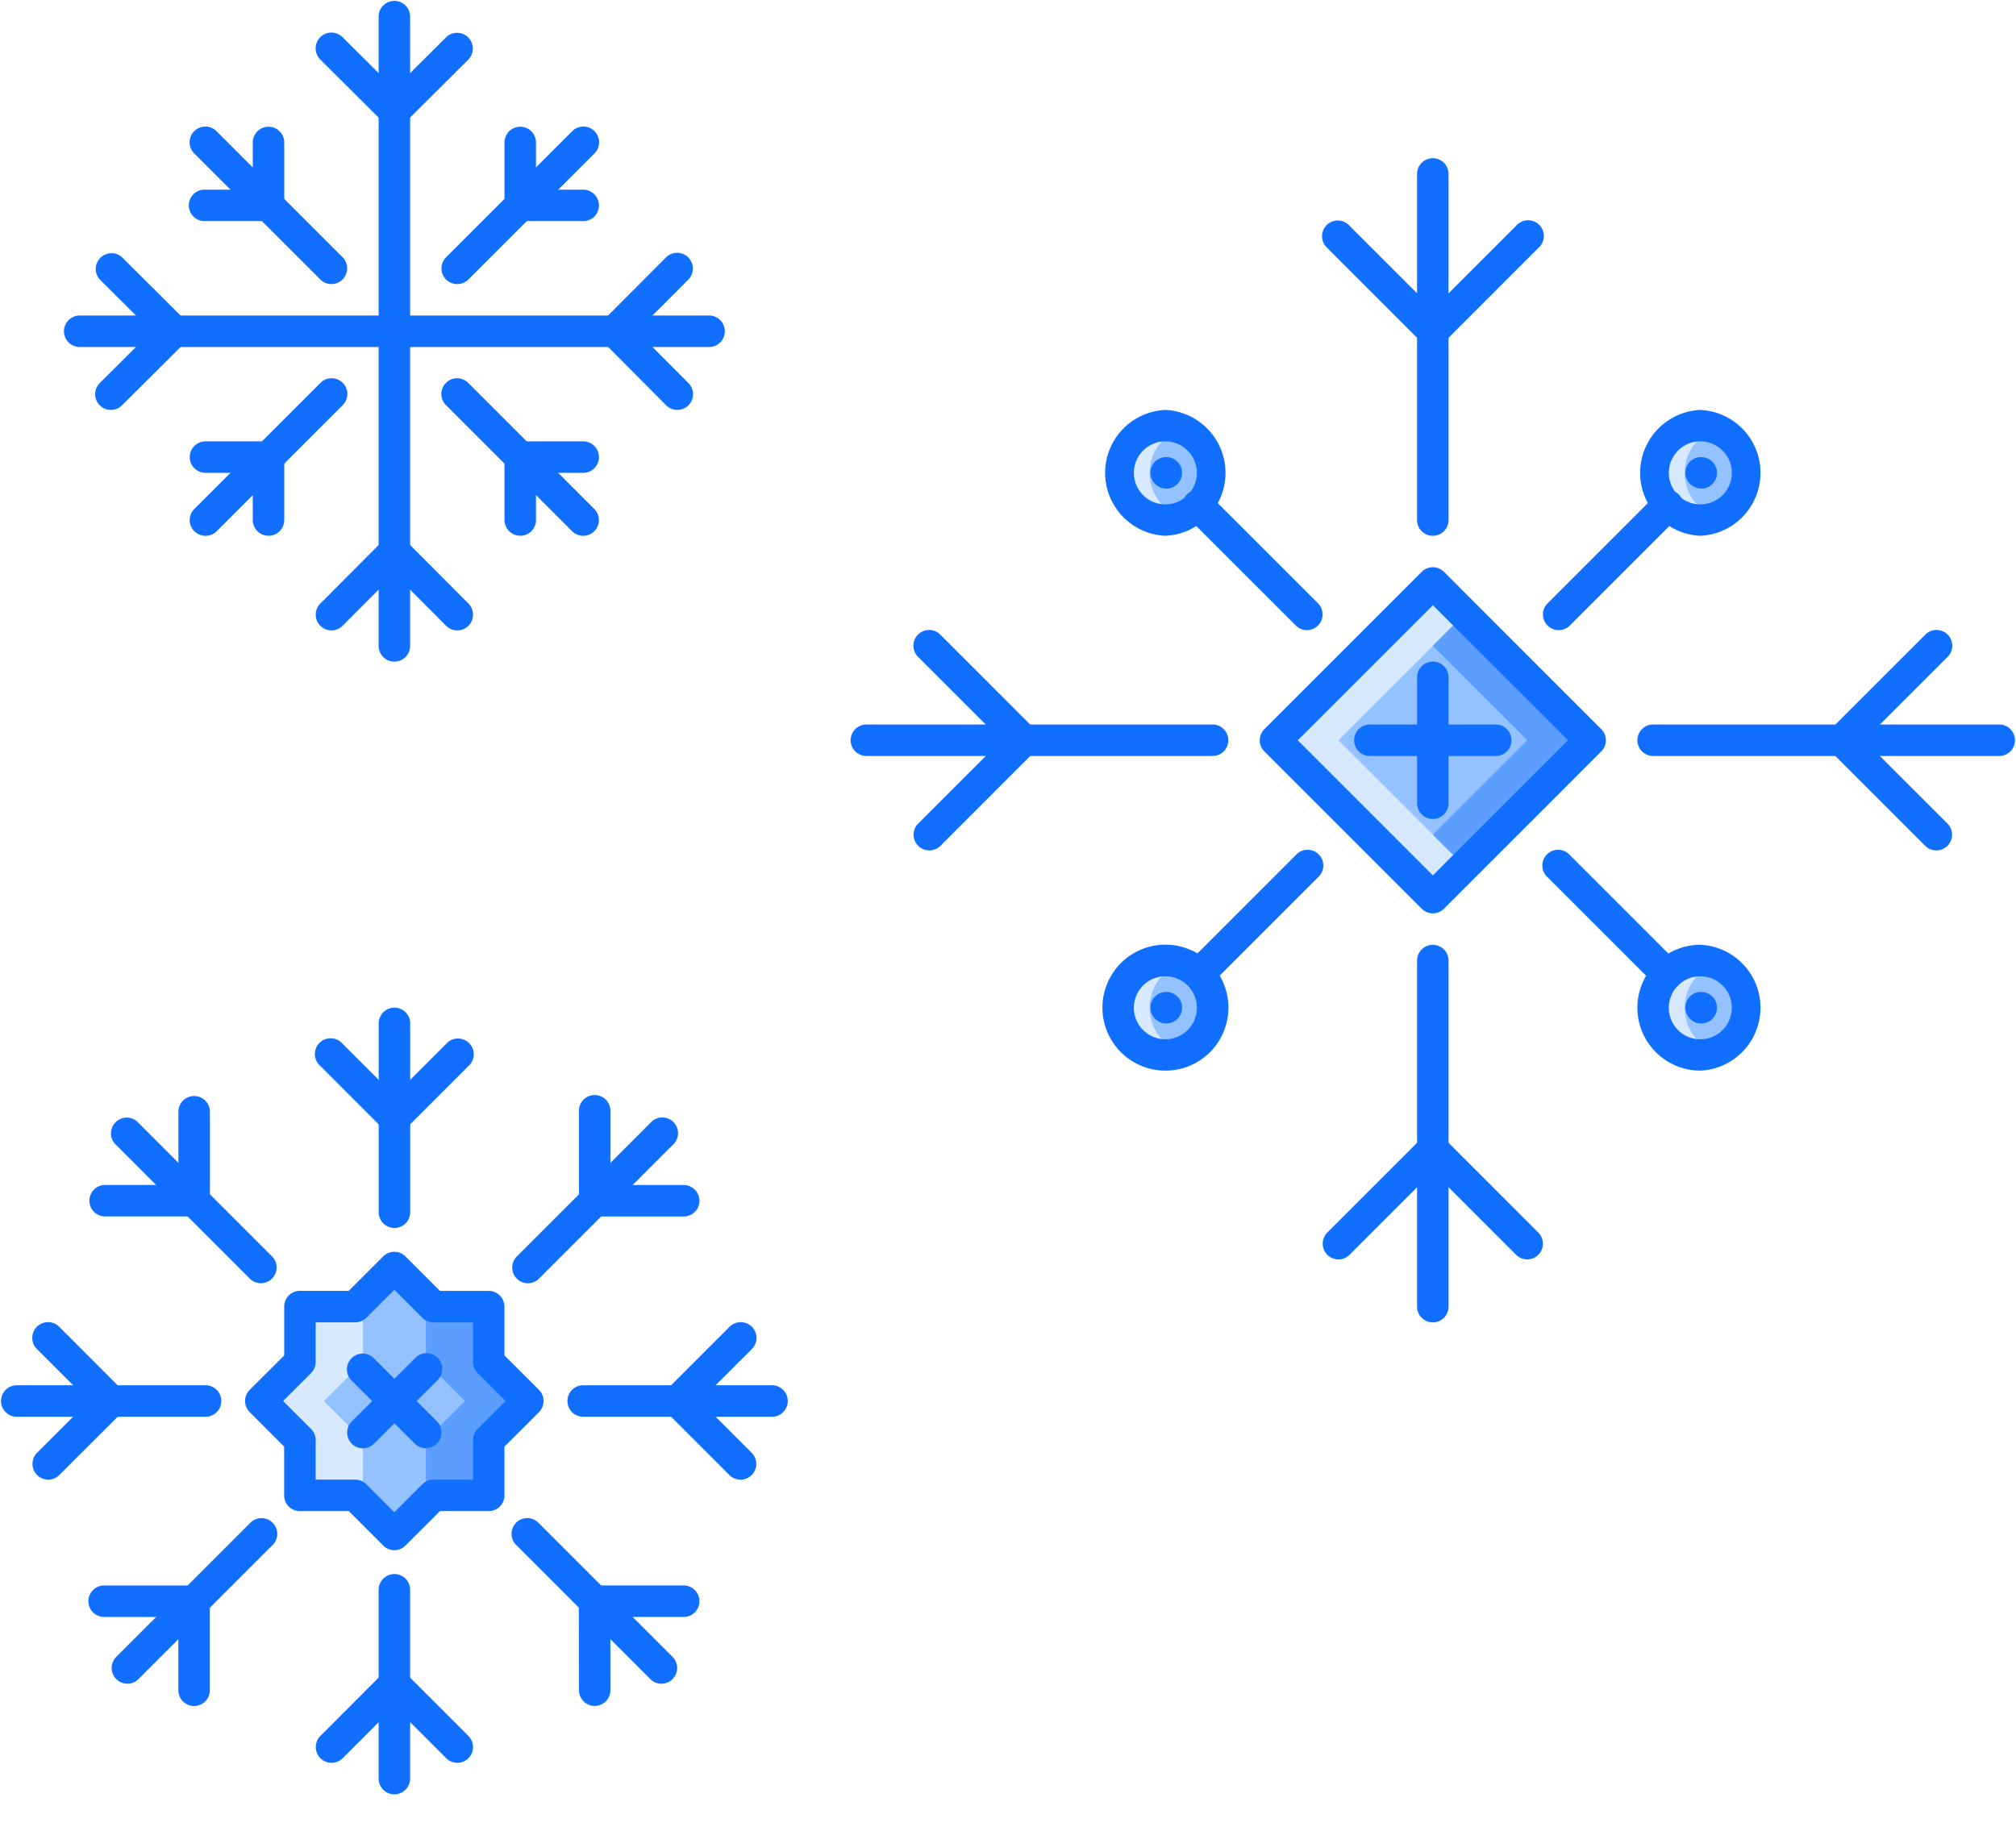 <svg
    xmlns="http://www.w3.org/2000/svg"
    width="32"
    height="29"
    viewBox="0 0 32 29"
  >
    <g fill="none" fillRule="nonzero">
      <path
        fill="#94C1FF"
        d="M22.744 14.25l-2.498-2.497 2.498-2.498 2.497 2.498z"
      />
      <path
        fill="#D7E9FF"
        d="M21.245 11.752l1.998-1.998-.5-.499-2.497 2.497 2.497 2.498.5-.5z"
      />
      <path
        fill="#5C9EFF"
        d="M24.242 11.752l-1.5-1.498.5-.5 1.999 1.998-1.998 1.998-.5-.499z"
      />
      <path
        fill="#94C1FF"
        d="M7.76 22.862l.62-.62-.62-.62v-.879H6.88l-.62-.62-.62.62h-.879v.878l-.62.62.62.621v.879h.878l.62.62.621-.62h.878z"
      />
      <path
        fill="#D7E9FF"
        d="M5.761 23.74v-.878l-.62-.62.62-.62v-.879h-.999v.878l-.62.62.62.621v.879h.878z"
      />
      <path
        fill="#5C9EFF"
        d="M6.76 20.743v.878l.62.62-.62.621v.879h.998v-.879l.62-.62-.62-.62v-.879H6.88z"
      />
      <path
        fill="#94C1FF"
        d="M19.247 7.507a.749.749 0 1 1-1.498 0 .749.749 0 0 1 1.498 0z"
      />
      <path
        fill="#D7E9FF"
        d="M18.248 7.507c0-.326.21-.6.5-.704a.743.743 0 0 0-.25-.045.75.75 0 0 0 0 1.498.743.743 0 0 0 .25-.046.747.747 0 0 1-.5-.703z"
      />
      <path
        fill="#94C1FF"
        d="M27.738 7.507a.749.749 0 1 1-1.498 0 .749.749 0 0 1 1.498 0zM19.247 15.998a.75.75 0 1 1-1.498 0 .75.75 0 0 1 1.498 0zM27.738 15.998a.75.75 0 1 1-1.498 0 .75.75 0 0 1 1.498 0z"
      />
      <path
        fill="#D7E9FF"
        d="M26.74 7.507c0-.326.209-.6.499-.704a.743.743 0 0 0-.25-.045.75.75 0 0 0 0 1.498.743.743 0 0 0 .25-.046.747.747 0 0 1-.5-.703zM26.74 15.998c0-.326.209-.6.499-.703a.73.73 0 0 0-.25-.046.75.75 0 0 0 0 1.498.759.759 0 0 0 .25-.045.748.748 0 0 1-.5-.704zM18.248 15.998c0-.326.21-.6.5-.703a.731.731 0 0 0-.25-.046.75.75 0 0 0 0 1.498.759.759 0 0 0 .25-.045.748.748 0 0 1-.5-.704z"
      />
      <g fill="#116FFF">
        <path d="M7.259 10.008a.248.248 0 0 1-.177-.073l-1-1.003a.25.25 0 1 1 .355-.353l.999 1.003a.25.25 0 0 1-.177.426z" />
        <path d="M5.261 10.008a.25.25 0 0 1-.177-.426l.999-1.003a.25.25 0 0 1 .354.353l-.999 1.003a.25.25 0 0 1-.177.073zM6.26 2.012a.25.25 0 0 1-.176-.427l.998-.994a.25.25 0 0 1 .353.354l-.999.995a.25.25 0 0 1-.176.072z" />
        <path d="M6.26 2.012a.25.25 0 0 1-.177-.072L5.084.945A.25.25 0 0 1 5.437.59l1 .994a.25.25 0 0 1-.177.427z" />
        <path d="M6.26 10.504a.25.25 0 0 1-.25-.25V.264a.25.25 0 1 1 .5 0v9.99a.25.25 0 0 1-.25.25z" />
        <g>
          <path d="M1.76 6.508a.25.25 0 0 1-.176-.427l1.003-1a.25.25 0 1 1 .353.355l-1.003.999a.25.25 0 0 1-.177.073z" />
          <path d="M2.763 5.508a.248.248 0 0 1-.176-.072l-1.003-.999a.25.25 0 0 1 .352-.354l1.003.999a.25.25 0 0 1-.176.427zM10.75 6.508a.25.25 0 0 1-.176-.074l-.995-1a.25.25 0 1 1 .354-.351l.995.999a.25.25 0 0 1-.177.426z" />
          <path d="M9.756 5.508a.249.249 0 0 1-.177-.426l.995-.998a.25.25 0 0 1 .354.353l-.995.998a.25.25 0 0 1-.177.074z" />
          <path d="M11.255 5.509h-9.99a.25.25 0 1 1 0-.5h9.99a.25.25 0 1 1 0 .5z" />
        </g>
        <g>
          <path d="M9.257 3.51h-.999a.25.25 0 1 1 0-.499h.999a.25.25 0 1 1 0 .5z" />
          <path d="M8.258 3.51a.25.25 0 0 1-.25-.249v-.999a.25.25 0 1 1 .5 0v.999a.25.25 0 0 1-.25.25zM4.262 8.505a.25.25 0 0 1-.25-.25v-.999a.25.25 0 1 1 .5 0v1a.25.25 0 0 1-.25.25z" />
          <path d="M4.262 7.507h-1a.25.25 0 1 1 0-.5h1a.25.25 0 1 1 0 .5z" />
          <path d="M3.263 8.506a.249.249 0 0 1-.177-.427l1.998-1.998a.25.25 0 1 1 .353.354L3.44 8.433a.249.249 0 0 1-.176.073zM7.259 4.51a.249.249 0 0 1-.177-.427L9.08 2.085a.25.25 0 1 1 .353.354L7.435 4.437a.249.249 0 0 1-.176.073z" />
        </g>
        <g>
          <path d="M4.261 3.51h-.998a.25.25 0 1 1 0-.499h.998a.25.25 0 1 1 0 .5z" />
          <path d="M4.262 3.51a.25.25 0 0 1-.25-.249v-.999a.25.25 0 1 1 .5 0v.999a.25.25 0 0 1-.25.25zM8.258 8.505a.25.25 0 0 1-.25-.25v-.999a.25.25 0 1 1 .5 0v1a.25.25 0 0 1-.25.25z" />
          <path d="M9.257 7.507h-1a.25.25 0 1 1 0-.5h1a.25.25 0 1 1 0 .5z" />
          <path d="M9.257 8.506a.249.249 0 0 1-.177-.073L7.082 6.435a.25.25 0 1 1 .353-.354L9.433 8.08a.25.25 0 0 1-.176.427zM5.26 4.51a.249.249 0 0 1-.176-.073L3.086 2.439a.25.25 0 1 1 .353-.354l1.998 1.998a.25.25 0 0 1-.176.427z" />
        </g>
        <g>
          <path d="M26.989 16.997a1 1 0 0 1-.999-.999 1 1 0 0 1 .999-.999 1 1 0 0 1 0 1.998zm0-1.498a.5.5 0 1 0 0 1 .5.5 0 0 0 0-1z" />
          <path d="M26.46 15.718a.249.249 0 0 1-.177-.073l-1.718-1.718a.25.25 0 1 1 .353-.353l1.718 1.718a.25.25 0 0 1-.177.426zM19.247 12.002h-5.495a.25.25 0 1 1 0-.5h5.495a.25.25 0 1 1 0 .5zM31.734 12.002H26.24a.25.25 0 1 1 0-.5h5.494a.25.25 0 1 1 0 .5z" />
          <path d="M29.237 12.002a.249.249 0 0 1-.177-.426l1.499-1.499a.25.25 0 1 1 .353.354l-1.499 1.498a.249.249 0 0 1-.176.073z" />
          <path d="M30.735 13.5a.249.249 0 0 1-.176-.072l-1.499-1.499a.25.25 0 1 1 .353-.353l1.499 1.498a.25.25 0 0 1-.177.427zM16.25 12.002a.25.25 0 0 1-.177-.073l-1.498-1.498a.25.25 0 1 1 .353-.354l1.498 1.499a.25.25 0 0 1-.176.426z" />
          <path d="M14.751 13.5a.249.249 0 0 1-.176-.426l1.498-1.498a.25.25 0 1 1 .353.353l-1.498 1.499a.25.25 0 0 1-.177.073zM22.743 8.506a.25.25 0 0 1-.25-.25V2.762a.25.25 0 1 1 .5 0v5.494a.25.25 0 0 1-.25.25zM22.743 20.993a.25.25 0 0 1-.25-.25V15.25a.25.25 0 1 1 .5 0v5.494a.25.25 0 0 1-.25.25z" />
          <path d="M24.242 19.994a.249.249 0 0 1-.177-.073l-1.498-1.499a.25.25 0 1 1 .353-.353l1.498 1.499a.25.25 0 0 1-.176.426z" />
          <path d="M21.245 19.994a.25.25 0 0 1-.177-.426l1.499-1.499a.25.25 0 1 1 .353.353l-1.499 1.499a.249.249 0 0 1-.176.073zM22.743 5.509a.25.25 0 0 1-.177-.426l1.5-1.499a.25.25 0 1 1 .352.353L22.92 5.436a.249.249 0 0 1-.177.073z" />
          <path d="M22.743 5.509a.249.249 0 0 1-.176-.073l-1.499-1.499a.25.25 0 1 1 .353-.353l1.499 1.499a.25.25 0 0 1-.177.426zM22.743 14.5a.249.249 0 0 1-.176-.073l-2.498-2.498a.25.25 0 0 1 0-.353l2.498-2.498a.25.25 0 0 1 .353 0l2.497 2.498a.25.25 0 0 1 0 .353l-2.497 2.498a.249.249 0 0 1-.177.073zM20.6 11.752l2.144 2.145 2.145-2.145-2.145-2.144-2.144 2.144z" />
          <g>
            <path d="M26.989 8.506a1 1 0 0 1 0-1.998 1 1 0 0 1 0 1.998zm0-1.499a.5.5 0 1 0 .001 1 .5.5 0 0 0-.001-1z" />
            <path d="M24.741 10.004a.249.249 0 0 1-.176-.426l1.718-1.718a.25.25 0 1 1 .353.353l-1.718 1.718a.249.249 0 0 1-.177.073z" />
          </g>
          <g>
            <path d="M18.498 16.997a1 1 0 0 1-.999-.999 1 1 0 1 1 .999.999zm0-1.498a.5.5 0 1 0 0 1 .5.5 0 0 0 0-1z" />
            <path d="M19.027 15.718a.25.25 0 0 1-.176-.426l1.718-1.718a.25.25 0 1 1 .353.353l-1.718 1.718a.249.249 0 0 1-.177.073z" />
          </g>
          <g>
            <path d="M18.497 8.506a1 1 0 0 1 0-1.998 1 1 0 0 1 0 1.998zm0-1.499a.5.5 0 1 0 .002 1 .5.5 0 0 0-.002-1z" />
            <path d="M20.745 10.004a.249.249 0 0 1-.176-.073L18.85 8.213a.25.25 0 1 1 .353-.353l1.718 1.718a.25.25 0 0 1-.177.426z" />
          </g>
          <path d="M22.743 13.001a.25.25 0 0 1-.25-.25v-1.997a.25.25 0 1 1 .5 0v1.998a.25.25 0 0 1-.25.25z" />
          <path d="M23.742 12.002h-1.998a.25.25 0 1 1 0-.5h1.998a.25.25 0 1 1 0 .5zM27.004 16.248a.252.252 0 0 1-.252-.25c0-.138.11-.25.247-.25h.005a.25.25 0 0 1 0 .5zM27.004 7.756a.252.252 0 0 1-.252-.25c0-.137.11-.249.247-.249h.005a.25.25 0 0 1 0 .5zM18.513 7.756a.252.252 0 0 1-.253-.25c0-.137.11-.249.247-.249h.006a.25.25 0 0 1 0 .5zM18.513 16.248a.252.252 0 0 1-.253-.25c0-.138.11-.25.247-.25h.006a.25.25 0 0 1 0 .5z" />
        </g>
        <g>
          <path d="M6.26 24.61a.25.25 0 0 1-.177-.073l-.547-.547H4.76a.25.25 0 0 1-.25-.25v-.774l-.547-.548a.25.25 0 0 1 0-.353l.548-.547v-.775a.25.25 0 0 1 .25-.25h.774l.547-.547a.25.25 0 0 1 .353 0l.548.548h.774a.25.25 0 0 1 .25.25v.774l.548.547a.25.25 0 0 1 0 .354l-.548.547v.774a.25.25 0 0 1-.25.25h-.774l-.548.547a.249.249 0 0 1-.176.074zM5.01 23.49h.628a.25.25 0 0 1 .177.074l.444.444.444-.444a.25.25 0 0 1 .176-.073h.629v-.629a.25.25 0 0 1 .073-.176l.444-.444-.444-.444a.25.25 0 0 1-.073-.177v-.628H6.88a.25.25 0 0 1-.176-.073l-.444-.444-.444.444a.25.25 0 0 1-.177.073h-.628v.628a.25.25 0 0 1-.073.177l-.444.444.444.444a.25.25 0 0 1 .073.176v.629zM3.263 22.492H.266a.25.25 0 1 1 0-.5h2.997a.25.25 0 1 1 0 .5z" />
          <path d="M.765 23.49a.25.25 0 0 1-.177-.426l1-.999a.25.25 0 1 1 .353.354l-1 .998a.249.249 0 0 1-.176.074z" />
          <path d="M1.764 22.492a.25.25 0 0 1-.176-.073l-1-1a.25.25 0 1 1 .354-.353l.999 1a.25.25 0 0 1-.177.426zM12.254 22.492H9.257a.25.25 0 1 1 0-.5h2.997a.25.25 0 1 1 0 .5z" />
          <path d="M10.755 22.492a.25.25 0 0 1-.176-.427l.999-.999a.25.25 0 1 1 .353.354l-1 .999a.249.249 0 0 1-.176.073z" />
          <path d="M11.754 23.49a.249.249 0 0 1-.176-.072l-1-1a.25.25 0 1 1 .354-.352l.999.998a.25.25 0 0 1-.177.427zM2.022 26.73a.25.25 0 0 1-.177-.426l2.12-2.12a.25.25 0 1 1 .352.354l-2.119 2.119a.25.25 0 0 1-.176.073z" />
          <path d="M3.081 27.084a.25.25 0 0 1-.25-.25V25.42a.25.25 0 1 1 .5 0v1.414a.25.25 0 0 1-.25.25z" />
          <path d="M1.669 25.67a.25.25 0 1 1 0-.499H3.08a.25.25 0 1 1 0 .5H1.67zM8.38 20.373a.25.25 0 0 1-.177-.426l2.12-2.12a.25.25 0 1 1 .352.353l-2.12 2.12a.249.249 0 0 1-.176.073z" />
          <path d="M9.44 19.313a.25.25 0 0 1-.25-.25V17.65a.25.25 0 1 1 .499 0v1.413a.25.25 0 0 1-.25.25z" />
          <path d="M10.852 19.313H9.439a.25.25 0 1 1 0-.5h1.413a.25.25 0 1 1 0 .5z" />
          <g>
            <path d="M6.26 28.486a.25.25 0 0 1-.25-.25v-2.997a.25.25 0 1 1 .5 0v2.997a.25.25 0 0 1-.25.25z" />
            <path d="M7.26 27.986a.249.249 0 0 1-.177-.073l-1-1a.25.25 0 1 1 .353-.353l1 1a.25.25 0 0 1-.176.426z" />
            <path d="M5.262 27.986a.25.25 0 0 1-.177-.426l.998-1a.25.25 0 0 1 .354.354l-.998.999a.249.249 0 0 1-.177.073z" />
          </g>
          <g>
            <path d="M6.26 19.495a.25.25 0 0 1-.249-.25v-2.998a.25.25 0 1 1 .5 0v2.998a.25.25 0 0 1-.25.25z" />
            <path d="M6.26 17.996a.25.25 0 0 1-.176-.073l-.999-1a.25.25 0 1 1 .353-.352l1 .999a.25.25 0 0 1-.177.426z" />
            <path d="M6.26 17.996a.25.25 0 0 1-.176-.426l1-1a.25.25 0 1 1 .352.354l-.999.999a.25.25 0 0 1-.176.073z" />
          </g>
          <g>
            <path d="M10.499 26.73a.25.25 0 0 1-.177-.074l-2.119-2.119a.25.25 0 1 1 .353-.353l2.12 2.12a.25.25 0 0 1-.177.426z" />
            <path d="M10.852 25.67H9.438a.25.25 0 1 1 0-.5h1.414a.25.25 0 1 1 0 .5z" />
            <path d="M9.44 27.083a.25.25 0 0 1-.25-.25l-.002-1.412a.25.25 0 0 1 .5-.001l.001 1.413a.25.25 0 0 1-.25.25z" />
          </g>
          <g>
            <path d="M4.142 20.372a.249.249 0 0 1-.177-.073l-2.12-2.12a.25.25 0 1 1 .353-.353l2.12 2.12a.25.25 0 0 1-.176.426z" />
            <path d="M3.082 19.312H1.669a.25.25 0 1 1 0-.5h1.413a.25.25 0 1 1 0 .5z" />
            <path d="M3.082 19.312a.25.25 0 0 1-.25-.25V17.65a.25.25 0 1 1 .5 0v1.413a.25.25 0 0 1-.25.25z" />
          </g>
          <path d="M5.76 22.993a.25.25 0 0 1-.177-.426l1.001-1.001a.25.25 0 1 1 .353.353l-1 1a.249.249 0 0 1-.177.074z" />
          <path d="M6.76 22.991a.25.25 0 0 1-.177-.073l-1-.999a.25.25 0 1 1 .354-.353l.999.999a.25.25 0 0 1-.177.426z" />
        </g>
      </g>
    </g>
  </svg>
